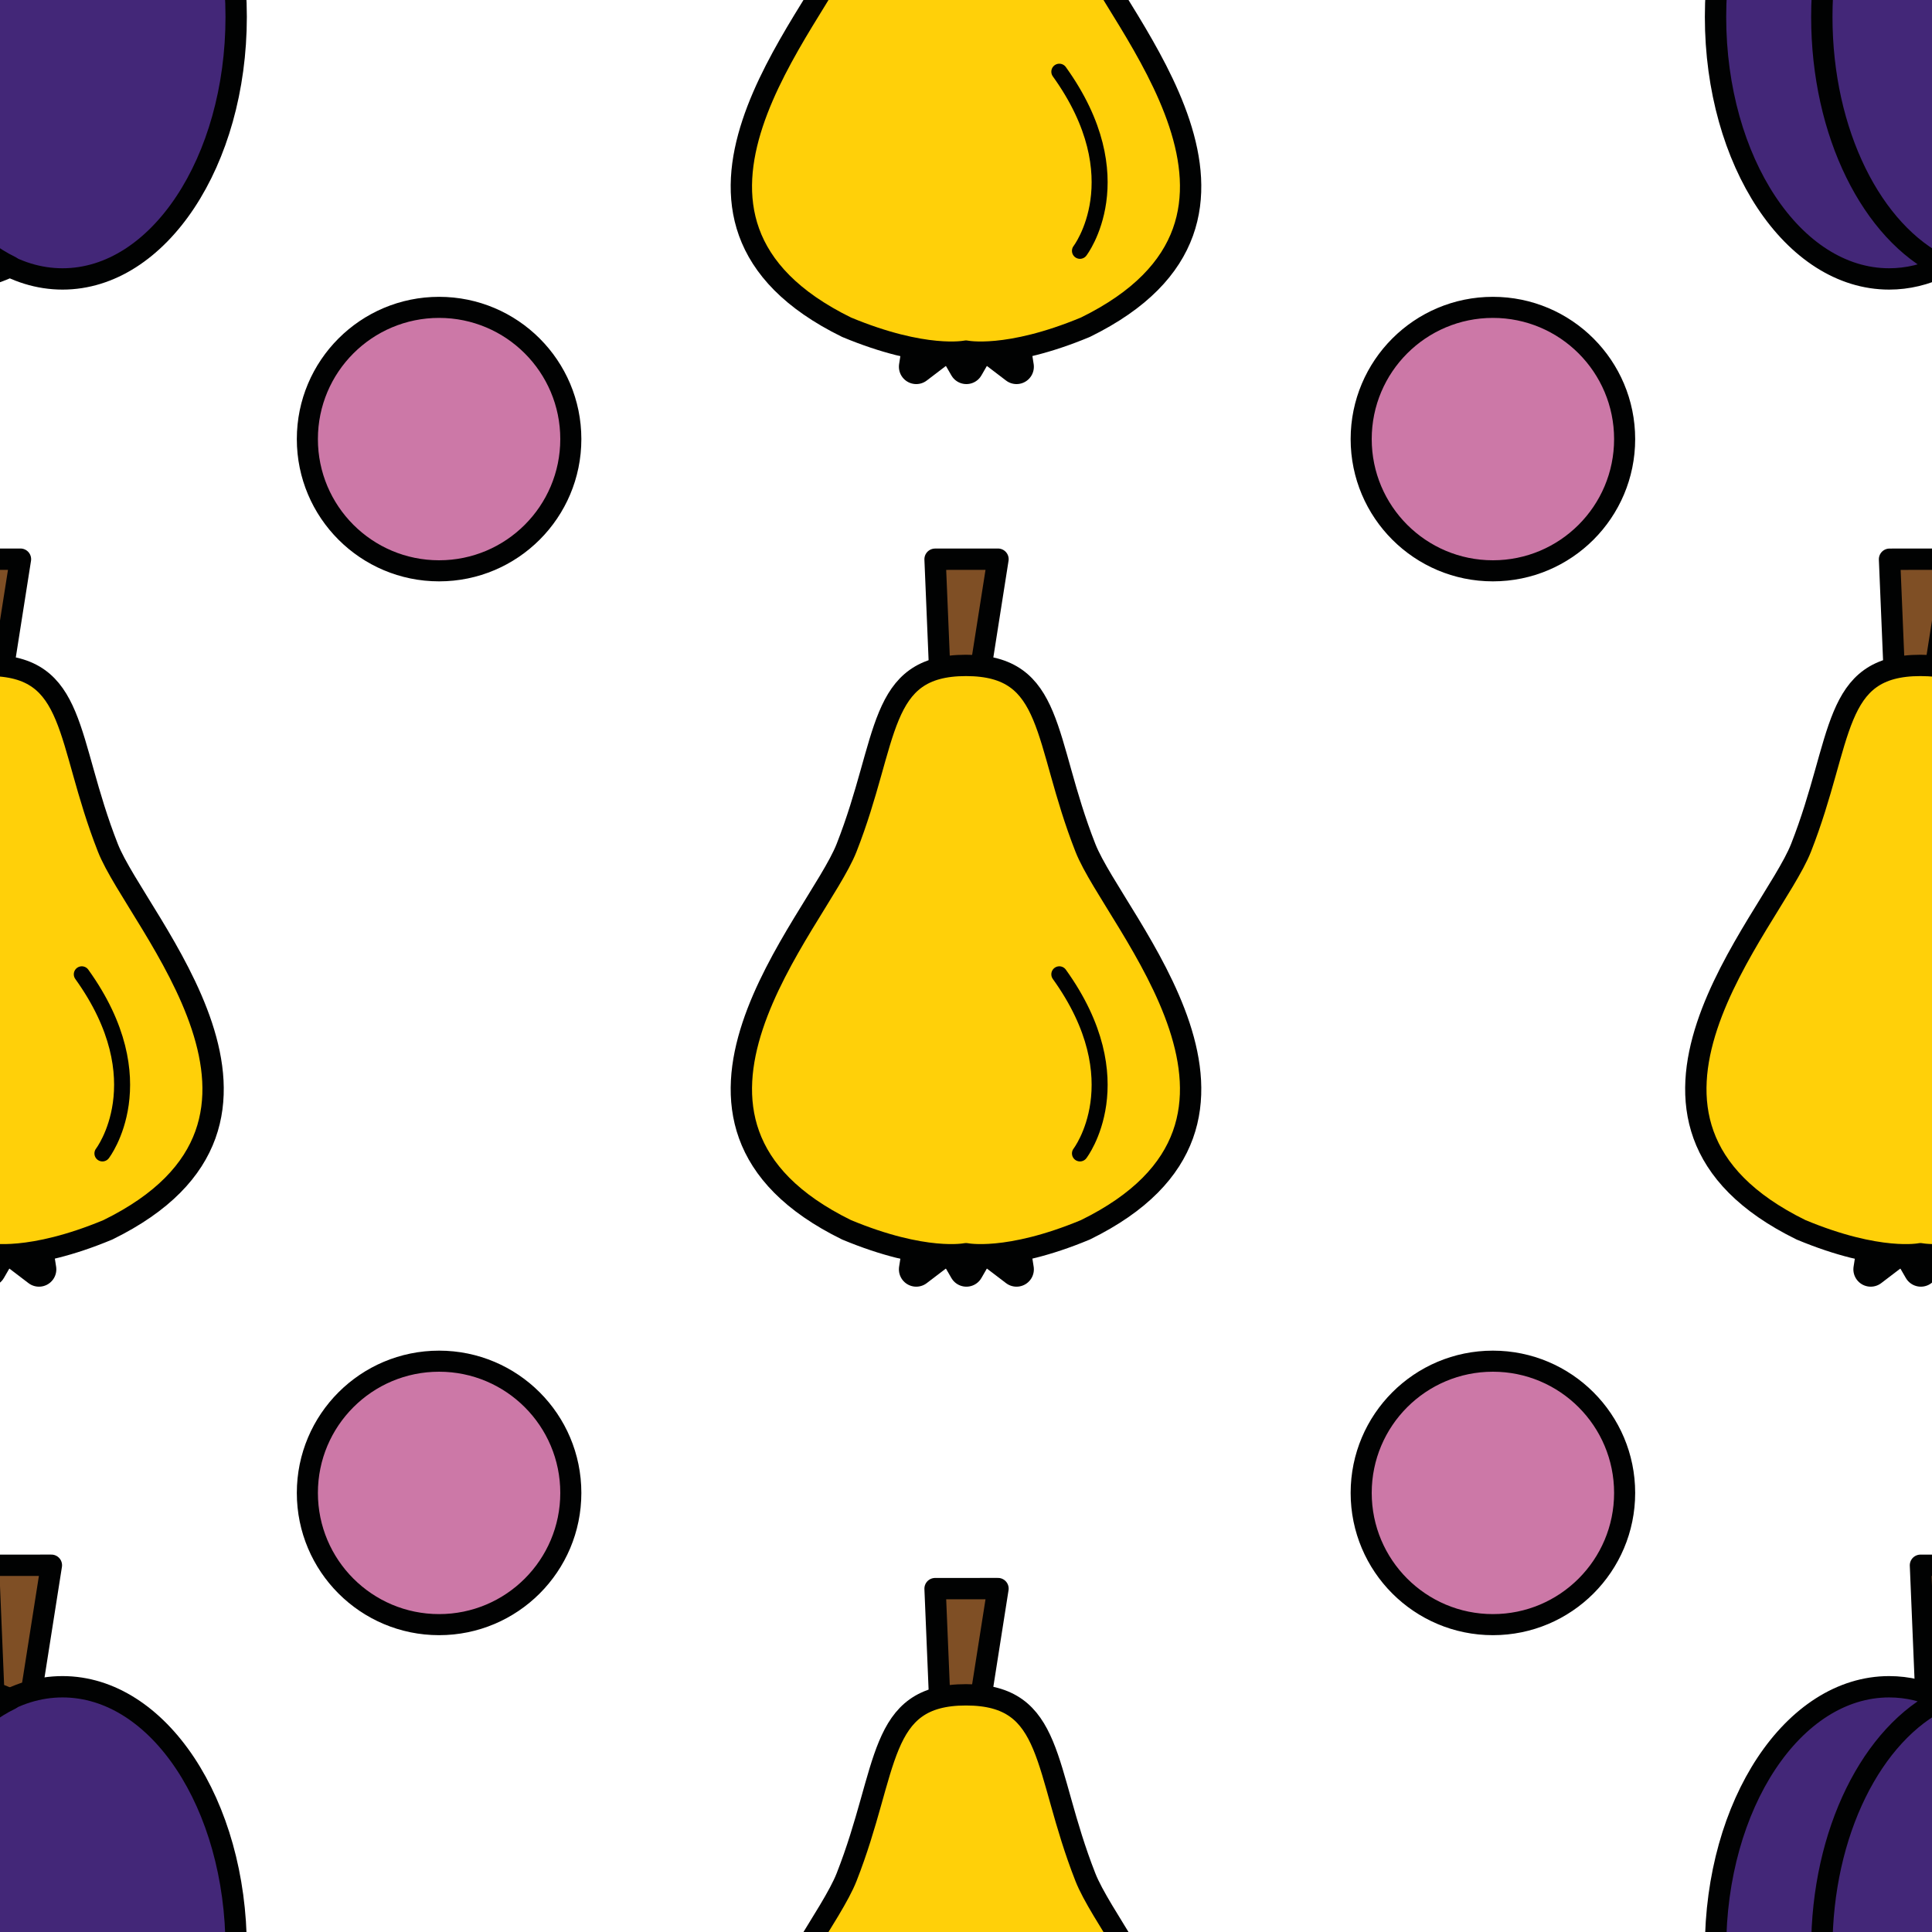 <?xml version="1.0" encoding="utf-8"?>
<!-- Generator: Adobe Illustrator 16.0.0, SVG Export Plug-In . SVG Version: 6.00 Build 0)  -->
<!DOCTYPE svg PUBLIC "-//W3C//DTD SVG 1.1//EN" "http://www.w3.org/Graphics/SVG/1.1/DTD/svg11.dtd">
<svg version="1.1" xmlns="http://www.w3.org/2000/svg" xmlns:xlink="http://www.w3.org/1999/xlink" x="0px" y="0px" width="220px"
	 height="220px" viewBox="0 0 220 220" enable-background="new 0 0 220 220" xml:space="preserve">
<g id="bg">
</g>
<g id="Layer_1">
	<g>
		
			<ellipse fill="#432778" stroke="#010202" stroke-width="2.43" stroke-linecap="round" stroke-linejoin="round" stroke-miterlimit="10" cx="7.122" cy="1.918" rx="19.771" ry="29.844"/>
		
			<path fill="#432778" stroke="#010202" stroke-width="2.43" stroke-linecap="round" stroke-linejoin="round" stroke-miterlimit="10" d="
			M-12.547,1.918c0-13.295,5.761-24.559,13.72-28.418c-1.908-0.924-3.941-1.426-6.052-1.426c-10.92,0-19.771,13.361-19.771,29.844
			s8.852,29.844,19.771,29.844c2.111,0,4.144-0.501,6.052-1.426C-6.786,26.477-12.547,15.214-12.547,1.918z"/>
	</g>
	<g>
		<g>
			
				<polygon fill="#683C14" stroke="#010202" stroke-width="3.948" stroke-linecap="round" stroke-linejoin="round" stroke-miterlimit="10" points="
				115.754,41.762 111.79,38.74 110.045,35.717 113.536,35.717 117.025,35.717 115.28,38.74 			"/>
			
				<polygon fill="#683C14" stroke="#010202" stroke-width="3.948" stroke-linecap="round" stroke-linejoin="round" stroke-miterlimit="10" points="
				110.045,41.762 108.299,38.74 106.555,35.717 110.045,35.717 113.536,35.717 111.79,38.74 			"/>
			
				<polygon fill="#683C14" stroke="#010202" stroke-width="3.948" stroke-linecap="round" stroke-linejoin="round" stroke-miterlimit="10" points="
				104.334,41.762 104.81,38.74 103.065,35.717 106.555,35.717 110.045,35.717 108.299,38.74 			"/>
		</g>
		
			<path fill="#FFD009" stroke="#010202" stroke-width="2.43" stroke-linecap="round" stroke-linejoin="round" stroke-miterlimit="10" d="
			M123.595-6.244c-4.861-12.368-3.46-20.764-13.596-20.764c-10.135,0-8.734,8.396-13.596,20.764c-3.33,8.473-25.214,31.146,0,43.506
			c8.899,3.708,13.596,2.72,13.596,2.72s4.697,0.988,13.596-2.72C148.809,24.902,126.926,2.229,123.595-6.244z"/>
		
			<path fill="none" stroke="#010202" stroke-width="1.822" stroke-linecap="round" stroke-linejoin="round" stroke-miterlimit="10" d="
			M122.977,28.563c0,0,6.359-8.27-2.35-20.398"/>
	</g>
	<g>
		
			<path fill="#7F4F25" stroke="#010202" stroke-width="2.43" stroke-linecap="round" stroke-linejoin="round" stroke-miterlimit="10" d="
			M113.643,63.675l-7.165,0.005l0.758,18.198h0.059c-0.002,0.153,0.021,0.307,0.07,0.457c0.271,0.808,1.233,1.213,2.149,0.905
			c0.673-0.226,1.132-0.772,1.222-1.367l0.043-0.001L113.643,63.675z"/>
		<g>
			
				<polygon fill="#683C14" stroke="#010202" stroke-width="3.948" stroke-linecap="round" stroke-linejoin="round" stroke-miterlimit="10" points="
				115.754,144.542 111.79,141.521 110.045,138.497 113.536,138.497 117.025,138.497 115.28,141.521 			"/>
			
				<polygon fill="#683C14" stroke="#010202" stroke-width="3.948" stroke-linecap="round" stroke-linejoin="round" stroke-miterlimit="10" points="
				110.045,144.542 108.299,141.521 106.555,138.497 110.045,138.497 113.536,138.497 111.79,141.521 			"/>
			
				<polygon fill="#683C14" stroke="#010202" stroke-width="3.948" stroke-linecap="round" stroke-linejoin="round" stroke-miterlimit="10" points="
				104.334,144.542 104.81,141.521 103.065,138.497 106.555,138.497 110.045,138.497 108.299,141.521 			"/>
		</g>
		
			<path fill="#FFD009" stroke="#010202" stroke-width="2.43" stroke-linecap="round" stroke-linejoin="round" stroke-miterlimit="10" d="
			M123.595,96.536c-4.861-12.368-3.46-20.764-13.596-20.764c-10.135,0-8.734,8.396-13.596,20.764
			c-3.33,8.473-25.214,31.146,0,43.506c8.899,3.708,13.596,2.72,13.596,2.72s4.697,0.988,13.596-2.72
			C148.809,127.683,126.926,105.009,123.595,96.536z"/>
		
			<path fill="none" stroke="#010202" stroke-width="1.822" stroke-linecap="round" stroke-linejoin="round" stroke-miterlimit="10" d="
			M122.977,131.343c0,0,6.359-8.27-2.35-20.398"/>
	</g>
	<g>
		
			<path fill="#7F4F25" stroke="#010202" stroke-width="2.43" stroke-linecap="round" stroke-linejoin="round" stroke-miterlimit="10" d="
			M2.33,63.675l-7.166,0.006l0.758,18.197h0.059c-0.002,0.154,0.021,0.307,0.071,0.457c0.271,0.809,1.233,1.213,2.149,0.906
			c0.673-0.227,1.132-0.773,1.222-1.367l0.043-0.002L2.33,63.675z"/>
		<g>
			
				<polygon fill="#683C14" stroke="#010202" stroke-width="3.948" stroke-linecap="round" stroke-linejoin="round" stroke-miterlimit="10" points="
				4.44,144.542 0.476,141.521 -1.269,138.497 2.222,138.497 5.711,138.497 3.966,141.521 			"/>
			
				<polygon fill="#683C14" stroke="#010202" stroke-width="3.948" stroke-linecap="round" stroke-linejoin="round" stroke-miterlimit="10" points="
				-1.269,144.542 -3.014,141.521 -4.759,138.497 -1.269,138.497 2.222,138.497 0.476,141.521 			"/>
			
				<polygon fill="#683C14" stroke="#010202" stroke-width="3.948" stroke-linecap="round" stroke-linejoin="round" stroke-miterlimit="10" points="
				-6.979,144.542 -6.504,141.521 -8.249,138.497 -4.759,138.497 -1.269,138.497 -3.014,141.521 			"/>
		</g>
		
			<path fill="#FFD009" stroke="#010202" stroke-width="2.43" stroke-linecap="round" stroke-linejoin="round" stroke-miterlimit="10" d="
			M12.282,96.536C7.42,84.169,8.821,75.772-1.314,75.772c-10.135,0-8.735,8.396-13.596,20.764c-3.33,8.473-25.213,31.146,0,43.506
			c8.899,3.709,13.596,2.721,13.596,2.721s4.697,0.988,13.596-2.721C37.496,127.683,15.612,105.009,12.282,96.536z"/>
		
			<path fill="none" stroke="#010202" stroke-width="1.822" stroke-linecap="round" stroke-linejoin="round" stroke-miterlimit="10" d="
			M11.663,131.343c0,0,6.36-8.27-2.349-20.398"/>
	</g>
	<g>
		
			<ellipse fill="#432778" stroke="#010202" stroke-width="2.43" stroke-linecap="round" stroke-linejoin="round" stroke-miterlimit="10" cx="227.122" cy="1.918" rx="19.771" ry="29.844"/>
		
			<path fill="#432778" stroke="#010202" stroke-width="2.43" stroke-linecap="round" stroke-linejoin="round" stroke-miterlimit="10" d="
			M207.453,1.918c0-13.295,5.761-24.559,13.72-28.418c-1.908-0.924-3.941-1.426-6.052-1.426c-10.92,0-19.771,13.361-19.771,29.844
			s8.852,29.844,19.771,29.844c2.111,0,4.144-0.501,6.052-1.426C213.214,26.477,207.453,15.214,207.453,1.918z"/>
	</g>
	<g>
		
			<path fill="#7F4F25" stroke="#010202" stroke-width="2.43" stroke-linecap="round" stroke-linejoin="round" stroke-miterlimit="10" d="
			M5.851,178.238l-7.165,0.004l0.758,18.199h0.058c-0.002,0.153,0.021,0.307,0.071,0.457c0.271,0.808,1.233,1.213,2.149,0.905
			c0.673-0.226,1.132-0.772,1.222-1.367l0.043-0.001L5.851,178.238z"/>
		
			<ellipse fill="#432778" stroke="#010202" stroke-width="2.43" stroke-linecap="round" stroke-linejoin="round" stroke-miterlimit="10" cx="7.122" cy="221.918" rx="19.771" ry="29.844"/>
		
			<path fill="#432778" stroke="#010202" stroke-width="2.43" stroke-linecap="round" stroke-linejoin="round" stroke-miterlimit="10" d="
			M-12.547,221.918c0-13.295,5.761-24.559,13.72-28.418c-1.908-0.924-3.941-1.426-6.052-1.426c-10.92,0-19.771,13.361-19.771,29.844
			s8.852,29.844,19.771,29.844c2.111,0,4.144-0.501,6.052-1.426C-6.786,246.477-12.547,235.214-12.547,221.918z"/>
	</g>
	<g>
		
			<path fill="#7F4F25" stroke="#010202" stroke-width="2.43" stroke-linecap="round" stroke-linejoin="round" stroke-miterlimit="10" d="
			M113.643,180.895l-7.165,0.005l0.758,18.198h0.059c-0.002,0.153,0.021,0.307,0.07,0.457c0.271,0.808,1.233,1.213,2.149,0.905
			c0.673-0.226,1.132-0.772,1.222-1.367l0.043-0.001L113.643,180.895z"/>
		
			<path fill="#FFD009" stroke="#010202" stroke-width="2.43" stroke-linecap="round" stroke-linejoin="round" stroke-miterlimit="10" d="
			M123.595,213.756c-4.861-12.368-3.46-20.764-13.596-20.764c-10.135,0-8.734,8.396-13.596,20.764
			c-3.33,8.473-25.214,31.146,0,43.506c8.899,3.708,13.596,2.72,13.596,2.72s4.697,0.988,13.596-2.72
			C148.809,244.902,126.926,222.229,123.595,213.756z"/>
	</g>
	<g>
		
			<path fill="#7F4F25" stroke="#010202" stroke-width="2.43" stroke-linecap="round" stroke-linejoin="round" stroke-miterlimit="10" d="
			M225.851,178.238l-7.165,0.004l0.758,18.199h0.058c-0.002,0.153,0.021,0.307,0.071,0.457c0.271,0.808,1.233,1.213,2.149,0.905
			c0.673-0.226,1.132-0.772,1.222-1.367l0.043-0.001L225.851,178.238z"/>
		
			<ellipse fill="#432778" stroke="#010202" stroke-width="2.43" stroke-linecap="round" stroke-linejoin="round" stroke-miterlimit="10" cx="227.122" cy="221.918" rx="19.771" ry="29.844"/>
		
			<path fill="#432778" stroke="#010202" stroke-width="2.43" stroke-linecap="round" stroke-linejoin="round" stroke-miterlimit="10" d="
			M207.453,221.918c0-13.295,5.761-24.559,13.72-28.418c-1.908-0.924-3.941-1.426-6.052-1.426c-10.92,0-19.771,13.361-19.771,29.844
			s8.852,29.844,19.771,29.844c2.111,0,4.144-0.501,6.052-1.426C213.214,246.477,207.453,235.214,207.453,221.918z"/>
	</g>
	<g>
		
			<path fill="#7F4F25" stroke="#010202" stroke-width="2.43" stroke-linecap="round" stroke-linejoin="round" stroke-miterlimit="10" d="
			M222.33,63.675l-7.166,0.006l0.758,18.197h0.059c-0.002,0.154,0.021,0.307,0.071,0.457c0.271,0.809,1.233,1.213,2.149,0.906
			c0.673-0.227,1.132-0.773,1.222-1.367l0.043-0.002L222.33,63.675z"/>
		<g>
			
				<polygon fill="#683C14" stroke="#010202" stroke-width="3.948" stroke-linecap="round" stroke-linejoin="round" stroke-miterlimit="10" points="
				224.44,144.542 220.476,141.521 218.731,138.497 222.222,138.497 225.711,138.497 223.966,141.521 			"/>
			
				<polygon fill="#683C14" stroke="#010202" stroke-width="3.948" stroke-linecap="round" stroke-linejoin="round" stroke-miterlimit="10" points="
				218.731,144.542 216.986,141.521 215.241,138.497 218.731,138.497 222.222,138.497 220.476,141.521 			"/>
			
				<polygon fill="#683C14" stroke="#010202" stroke-width="3.948" stroke-linecap="round" stroke-linejoin="round" stroke-miterlimit="10" points="
				213.021,144.542 213.496,141.521 211.751,138.497 215.241,138.497 218.731,138.497 216.986,141.521 			"/>
		</g>
		
			<path fill="#FFD009" stroke="#010202" stroke-width="2.43" stroke-linecap="round" stroke-linejoin="round" stroke-miterlimit="10" d="
			M232.282,96.536c-4.861-12.367-3.461-20.764-13.596-20.764c-10.135,0-8.735,8.396-13.596,20.764
			c-3.33,8.473-25.213,31.146,0,43.506c8.899,3.709,13.596,2.721,13.596,2.721s4.697,0.988,13.596-2.721
			C257.496,127.683,235.612,105.009,232.282,96.536z"/>
	</g>
	<circle fill="#CC78A7" stroke="#010202" stroke-width="2.4" stroke-miterlimit="10" cx="50" cy="50" r="15"/>
	<circle fill="#CC78A7" stroke="#010202" stroke-width="2.4" stroke-miterlimit="10" cx="50" cy="170" r="15"/>
	<circle fill="#CC78A7" stroke="#010202" stroke-width="2.4" stroke-miterlimit="10" cx="170" cy="50" r="15"/>
	<circle fill="#CC78A7" stroke="#010202" stroke-width="2.4" stroke-miterlimit="10" cx="170" cy="170" r="15"/>
</g>
</svg>
